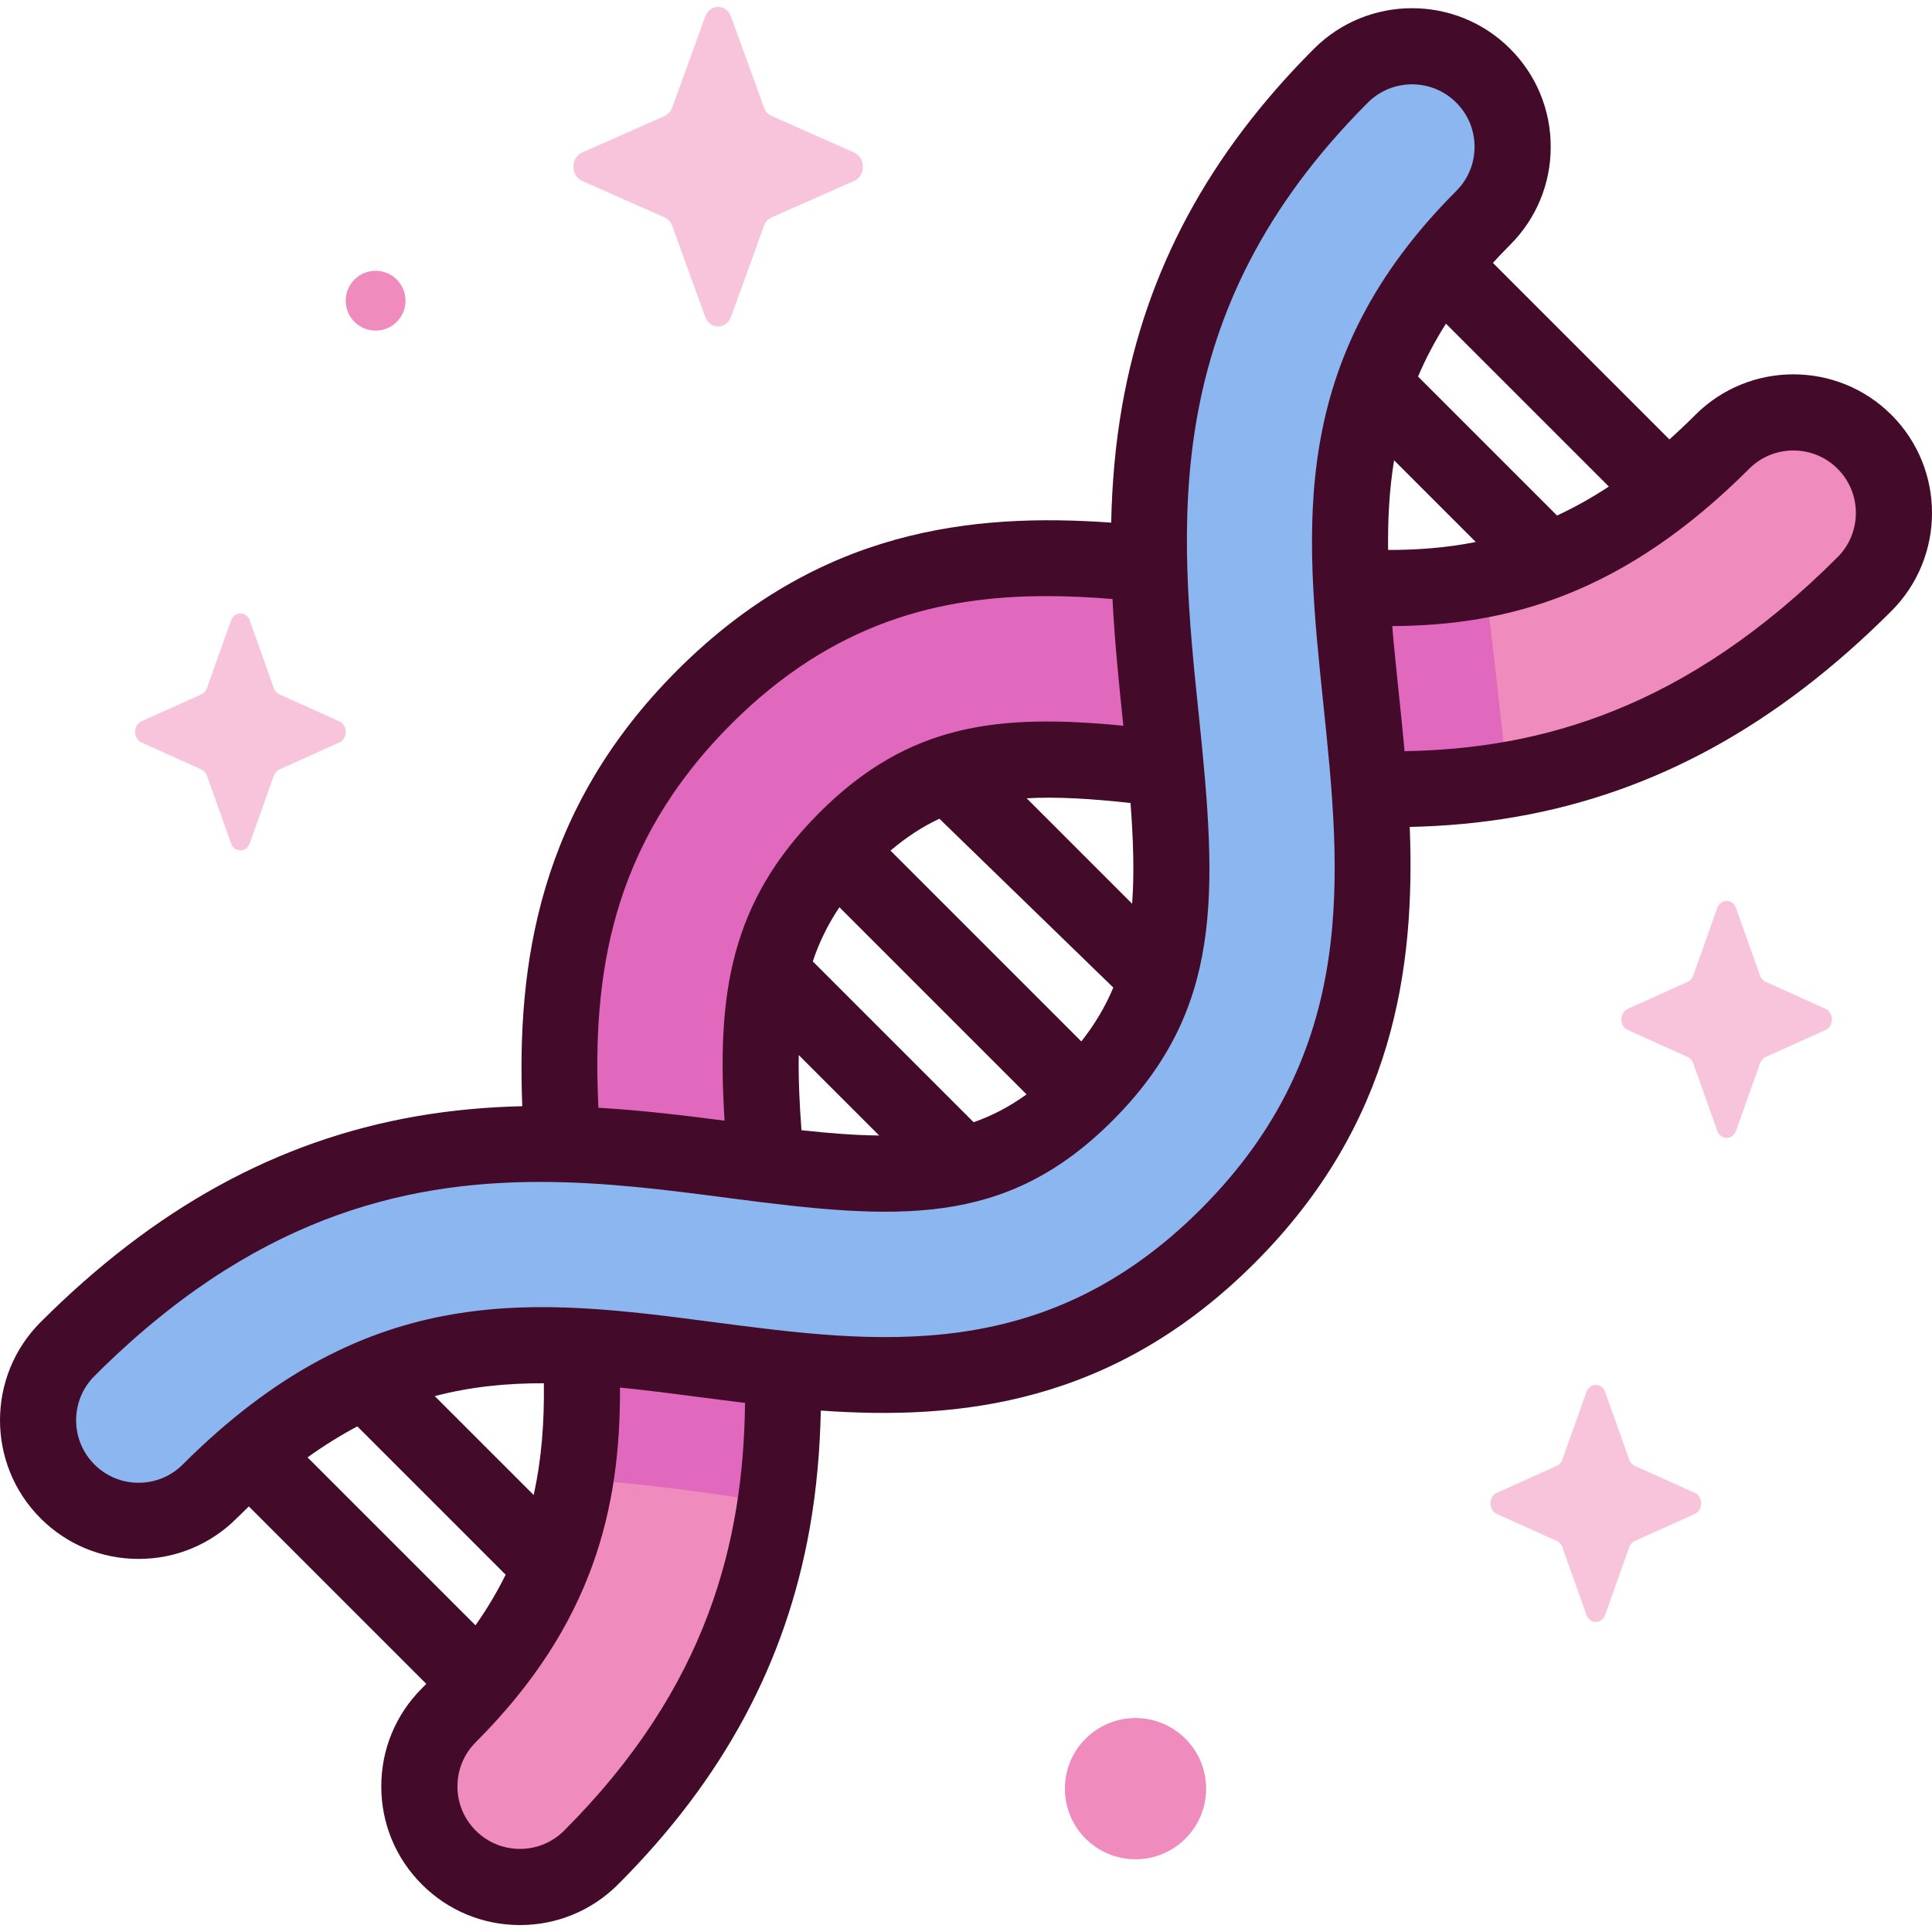 <svg id="Capa_1" enable-background="new 0 0 512 512" height="512" viewBox="0 0 512 512" width="512" xmlns="http://www.w3.org/2000/svg"><g><g><path d="m118.943 492.262c-10.41-10.41-10.41-27.289 0-37.699 41.314-41.314 37.155-81.294 32.339-127.588-4.719-45.374-10.069-96.802 35.339-142.211 44.964-44.965 94.147-38.521 137.54-32.836 46.217 6.055 86.132 11.284 132.258-34.842 10.411-10.411 27.289-10.41 37.699 0s10.411 27.289 0 37.699c-64.703 64.704-126.904 56.555-176.883 50.006-42.488-5.566-67.753-7.49-92.915 17.672-26.177 26.177-24.762 53.303-20.009 98.995 5.168 49.691 11.601 111.533-47.669 170.804-10.41 10.41-27.289 10.41-37.699 0z" fill="#ef8bbd"/><path d="m393.415 153.493c-22.555 4.548-45.039 1.607-69.255-1.565-17.873-2.342-26.74-5.055-45.877-4.009-.008.021-49.842 5.743-62.885 14.845-13.442 9.382-38.4 31.197-52.706 54.202-6.212 9.989-12.557 39.033-14.018 52.365-1.341 19.676.685 39.161 2.607 57.643 2.385 22.928 4.606 44.306 1.224 65.065 17.697 1.06 35.33 3.46 52.919 6.378 4.044-27.328 1.326-53.498-1.114-76.959-4.753-45.692-6.167-72.818 20.009-98.996 25.162-25.162 50.427-23.238 92.915-17.672 24.811 3.251 52.635 6.892 82.28 1.822-1.899-17.722-3.829-35.442-6.099-53.119z" fill="#e068bd"/><path d="m17.882 395.231c-10.41-10.41-10.41-27.289 0-37.699 64.703-64.704 126.904-56.555 176.883-50.007 42.488 5.567 67.753 7.491 92.915-17.672 26.176-26.176 24.762-53.303 20.009-98.995-5.169-49.691-11.602-111.533 47.668-170.803 10.411-10.411 27.289-10.41 37.699 0s10.411 27.288 0 37.699c-41.313 41.313-37.155 81.294-32.339 127.588 4.72 45.374 10.069 96.802-35.338 142.21-44.965 44.964-94.148 38.521-137.541 32.836-46.217-6.055-86.131-11.285-132.258 34.842-10.408 10.411-27.287 10.412-37.698.001z" fill="#8bb6ef"/></g><path d="m501.254 109.95c-14.329-14.328-37.643-14.328-51.972 0-2.309 2.309-4.597 4.464-6.869 6.503l-46.783-46.783c1.452-1.591 2.967-3.183 4.564-4.779 6.941-6.941 10.764-16.17 10.764-25.986s-3.823-19.045-10.764-25.986c-14.328-14.328-37.642-14.328-51.972 0-27.867 27.868-44.484 58.736-50.8 94.368-1.886 10.64-2.733 21.064-2.945 31.215-36.674-2.626-77.503 1.635-114.993 39.124-36.889 36.89-42.545 78.071-41.077 115.527-9.187.214-18.63 1.021-28.304 2.714-36.568 6.403-69.068 24.239-99.357 54.527-14.328 14.329-14.328 37.643 0 51.972 6.941 6.941 16.17 10.763 25.986 10.763s19.045-3.822 25.985-10.763c1.083-1.083 2.16-2.127 3.234-3.15l47.017 47.017c-.389.397-.764.794-1.162 1.193-6.941 6.94-10.764 16.169-10.764 25.985s3.823 19.045 10.764 25.986 16.169 10.763 25.986 10.763c9.816 0 19.045-3.822 25.986-10.763 27.867-27.866 44.483-58.735 50.799-94.366 1.886-10.641 2.733-21.065 2.945-31.216 36.675 2.626 77.504-1.635 114.995-39.126 36.893-36.893 42.548-78.082 41.079-115.541 9.185-.21 18.623-1.005 28.3-2.699 36.569-6.402 69.07-24.239 99.359-54.528 14.327-14.329 14.327-37.643-.001-51.971zm-74.896 18.992c-4.617 3.039-9.186 5.573-13.729 7.678l-36.833-36.832c1.993-4.688 4.432-9.351 7.397-14.011zm-56.915-6.962 21.654 21.654c-7.669 1.527-15.375 2.124-23.234 2.105-.102-8.132.318-16.021 1.58-23.759zm-157.046 177.537c-.542-7.207-.827-13.797-.718-19.913l21.314 21.315c-6.276-.057-13.087-.586-20.596-1.402zm45.624-2.117-42.531-42.53c-.029-.03-.062-.053-.091-.083 1.665-5.024 3.971-9.766 7.058-14.359l49.593 49.593c-4.517 3.274-9.145 5.674-14.029 7.379zm37.015-35.69c-2.071 4.963-4.839 9.676-8.477 14.276l-50.567-50.568c4.219-3.588 8.497-6.359 12.957-8.451zm4.985-22.215-27.945-27.944c8.136-.457 17.166.122 27.526 1.249.748 9.943 1.02 18.731.419 26.695zm-106.264-47.595c26.987-26.987 55.291-33.928 83.651-33.928 5.806 0 11.614.299 17.414.771.593 11.552 1.738 22.65 2.831 33.159.015.143.029.281.044.424-32.945-3.197-56.784-.727-80.513 23.001-23.717 23.718-27.272 48.188-25.169 81.662-10.605-1.378-21.776-2.734-33.437-3.425-1.63-34.796 3.133-69.618 35.179-101.664zm-112.252 194.326c4.441-3.194 8.832-5.913 13.193-8.216l39.012 39.011c.098.098.204.182.304.275-2.212 4.485-4.855 8.956-8.009 13.429zm62.626-19.651c.128 10.193-.568 20.006-2.709 29.615l-26.205-26.205c9.549-2.507 19.112-3.433 28.914-3.41zm5.375 118.55c-3.129 3.129-7.289 4.852-11.713 4.852-4.425 0-8.585-1.723-11.714-4.852-3.129-3.128-4.852-7.288-4.852-11.713 0-4.424 1.723-8.584 4.852-11.712 31.214-31.214 38.388-62.193 38.222-93.984 7.191.711 14.573 1.676 22.229 2.68 3.568.467 7.209.944 10.911 1.398-.421 36.571-9.752 75.148-47.935 113.331zm168.738-164.709c-41.447 41.449-86.003 35.611-129.094 29.967-46.829-6.136-91.061-11.93-140.705 37.712-3.129 3.129-7.288 4.852-11.713 4.852s-8.585-1.723-11.713-4.852c-6.459-6.458-6.459-16.968 0-23.426 41.568-41.569 81.189-51.451 118.09-51.451 17.415 0 34.228 2.203 50.347 4.314 44.304 5.805 72.903 7.919 101.362-20.542 29.36-29.359 27.833-59.853 22.911-107.175-5.205-50.038-11.105-106.752 44.766-162.623 6.46-6.458 16.969-6.457 23.427 0 3.129 3.128 4.852 7.288 4.852 11.713s-1.723 8.585-4.852 11.713c-44.713 44.715-40.112 88.943-35.24 135.77 4.705 45.241 9.57 92.021-32.438 134.028zm168.737-172.767c-40.318 40.319-78.806 50.823-114.754 51.416-.459-5.032-.971-9.963-1.471-14.768-.656-6.302-1.292-12.42-1.801-18.385 30.708-.116 61.451-8.542 94.599-41.69 6.458-6.459 16.968-6.459 23.427 0s6.459 16.969 0 23.427z" fill="#440a29"/><g><ellipse cx="300.923" cy="474.014" fill="#ef8bbd" rx="18.715" ry="18.715"/><circle cx="99.539" cy="79.689" fill="#ef8bbd" r="7.927"/><g fill="#f7c4db"><path d="m66.194 164.448 6.359 17.88c.272.765.811 1.372 1.491 1.678l15.885 7.157c2.244 1.011 2.244 4.587 0 5.598l-15.885 7.157c-.68.306-1.219.913-1.491 1.678l-6.359 17.88c-.898 2.526-4.075 2.526-4.973 0l-6.359-17.88c-.272-.766-.811-1.372-1.491-1.678l-15.885-7.157c-2.244-1.011-2.244-4.587 0-5.598l15.885-7.157c.68-.307 1.219-.913 1.491-1.678l6.359-17.88c.898-2.526 4.075-2.526 4.973 0z"/><path d="m460.068 240.642 6.359 17.88c.272.765.811 1.372 1.491 1.678l15.885 7.157c2.244 1.011 2.244 4.587 0 5.598l-15.885 7.157c-.68.306-1.219.913-1.491 1.678l-6.359 17.879c-.898 2.526-4.075 2.526-4.974 0l-6.359-17.879c-.272-.766-.811-1.372-1.491-1.678l-15.885-7.157c-2.244-1.011-2.244-4.587 0-5.598l15.885-7.157c.68-.306 1.219-.913 1.491-1.678l6.359-17.88c.899-2.526 4.075-2.526 4.974 0z"/><path d="m425.39 368.904 6.359 17.879c.272.765.811 1.372 1.491 1.678l15.885 7.157c2.244 1.011 2.244 4.587 0 5.598l-15.885 7.157c-.68.306-1.219.913-1.491 1.678l-6.359 17.88c-.898 2.526-4.075 2.526-4.974 0l-6.359-17.88c-.272-.766-.811-1.372-1.491-1.678l-15.885-7.157c-2.244-1.011-2.244-4.587 0-5.598l15.885-7.157c.68-.307 1.219-.913 1.491-1.678l6.359-17.879c.898-2.526 4.075-2.526 4.974 0z"/><path d="m193.725 4.393 8.737 24.103c.374 1.032 1.115 1.85 2.049 2.263l21.828 9.648c3.084 1.363 3.084 6.183 0 7.546l-21.828 9.648c-.935.413-1.675 1.231-2.049 2.263l-8.737 24.103c-1.234 3.405-5.6 3.405-6.834 0l-8.737-24.103c-.374-1.032-1.115-1.85-2.049-2.263l-21.828-9.648c-3.084-1.363-3.084-6.183 0-7.546l21.828-9.648c.935-.413 1.675-1.231 2.049-2.263l8.737-24.103c1.234-3.405 5.6-3.405 6.834 0z"/></g></g></g></svg>